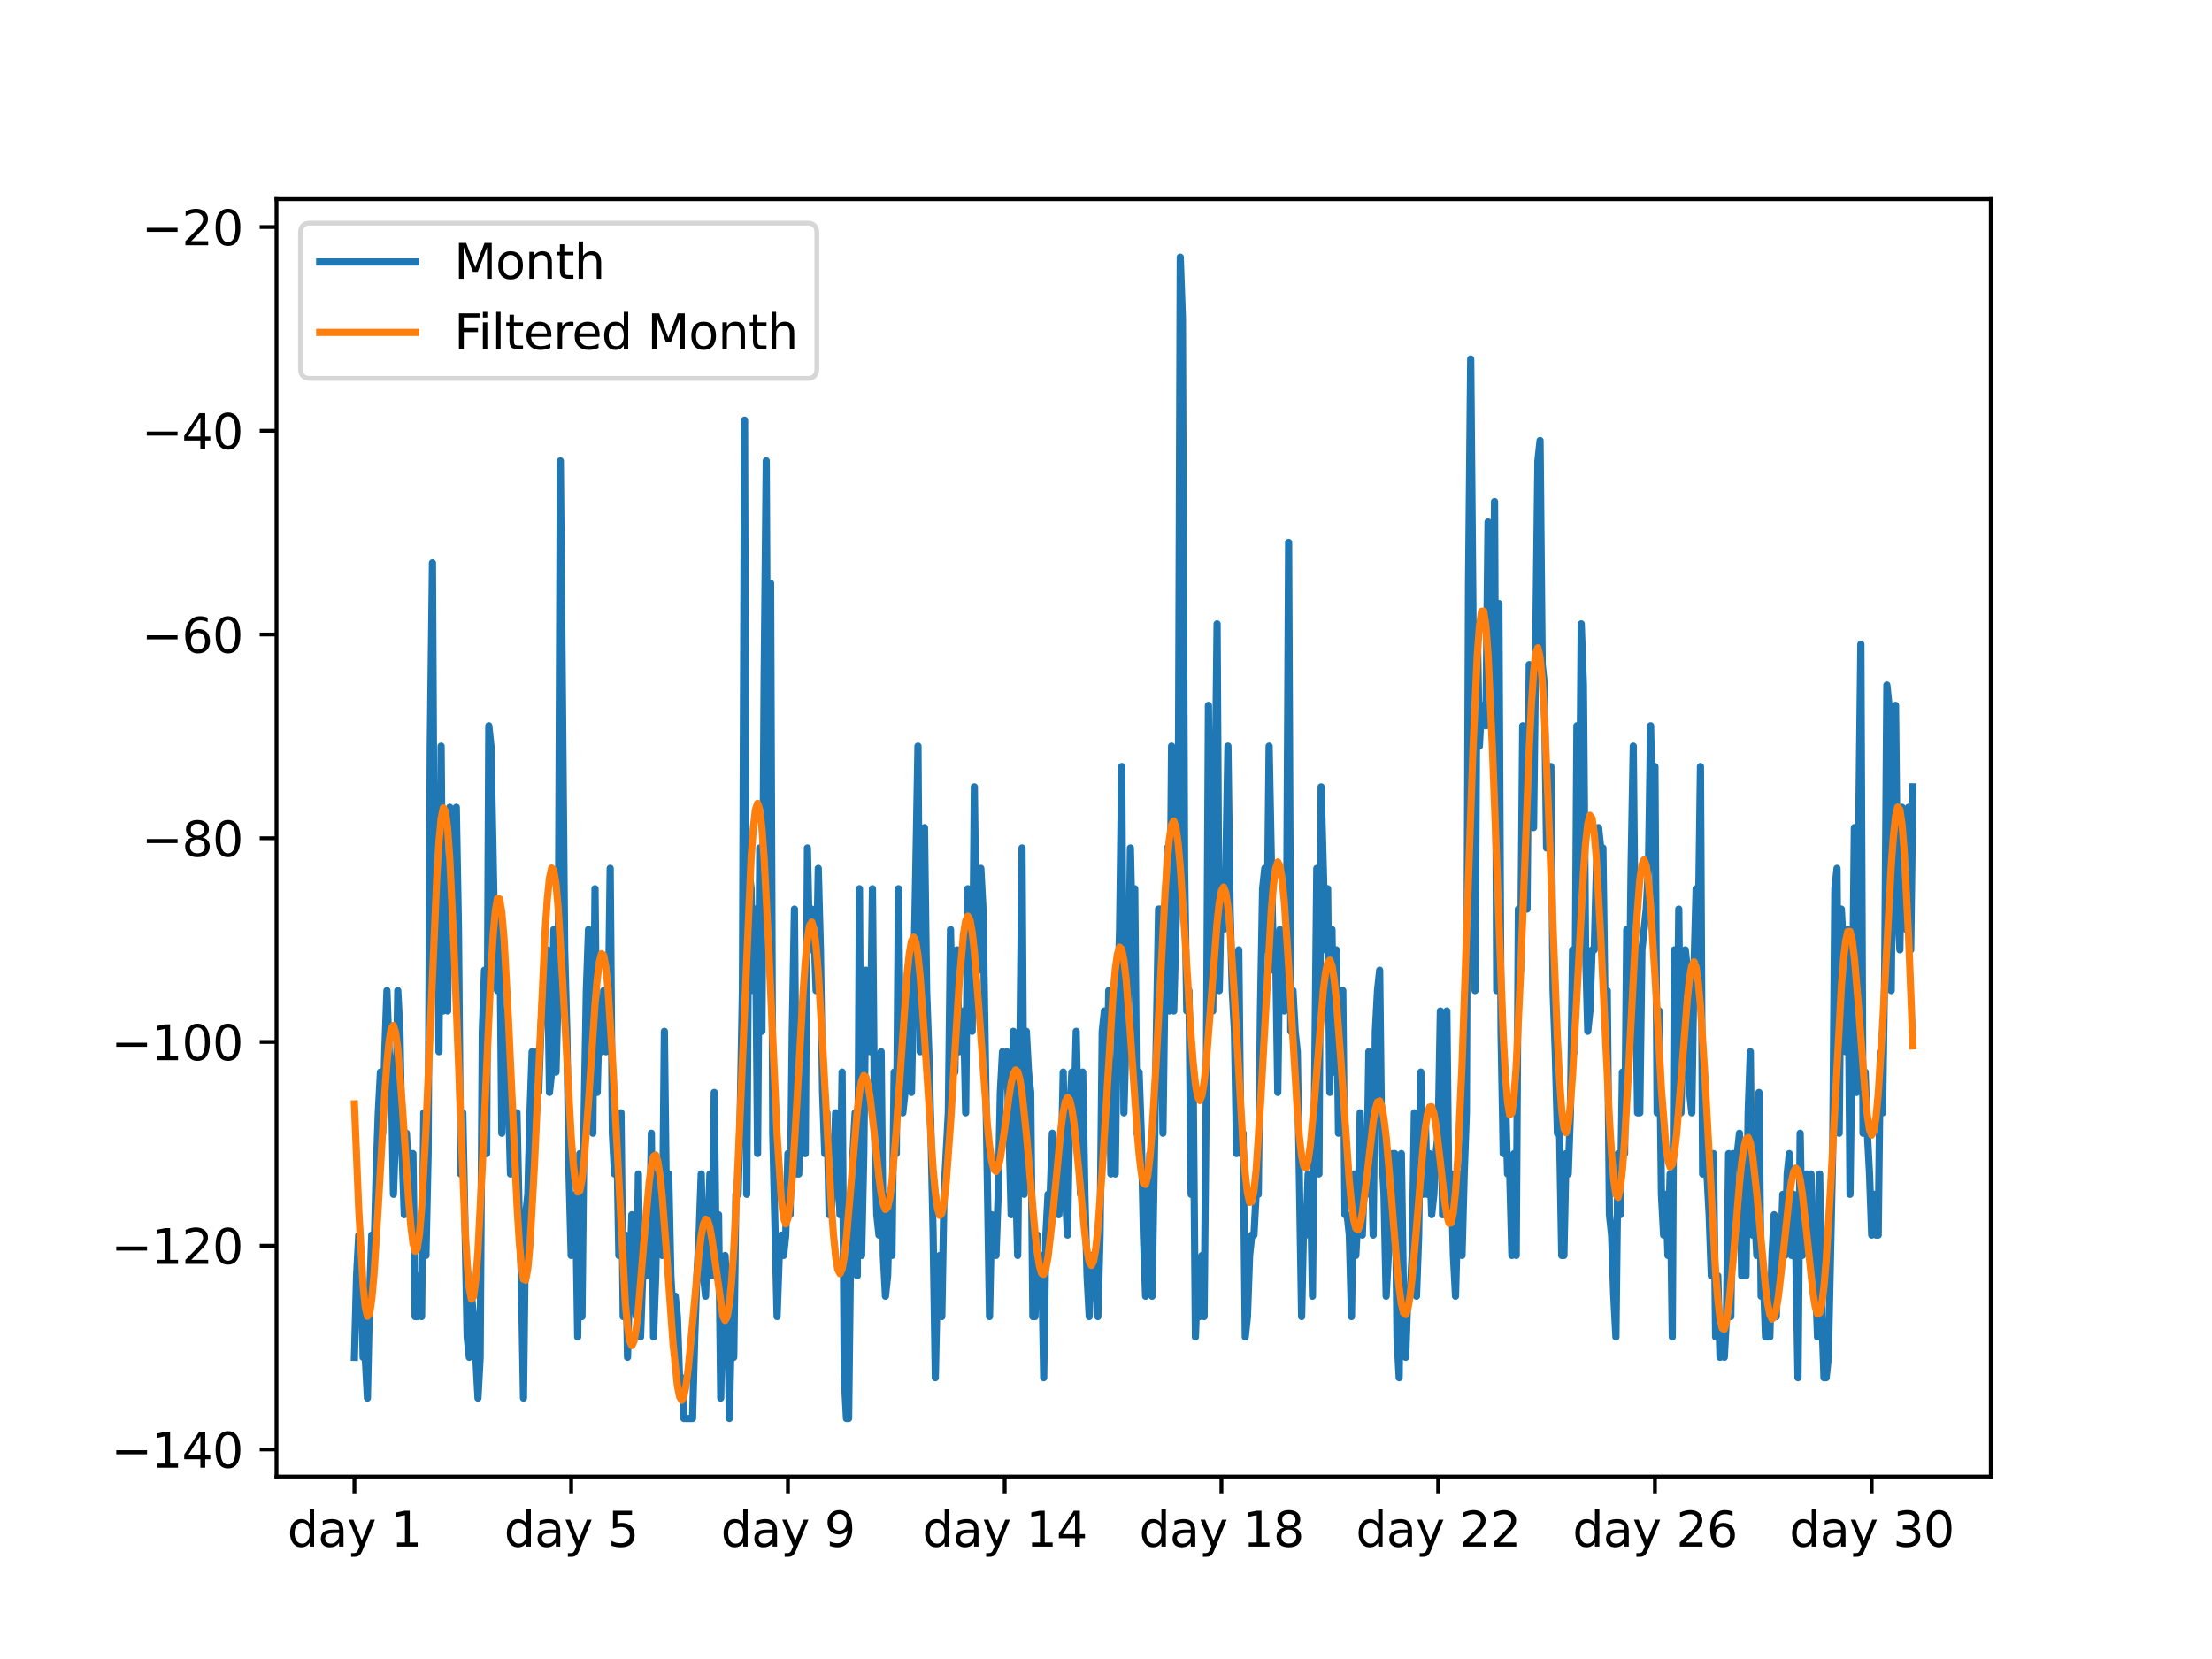 <?xml version="1.0" encoding="utf-8" standalone="no"?>
<!DOCTYPE svg PUBLIC "-//W3C//DTD SVG 1.1//EN"
  "http://www.w3.org/Graphics/SVG/1.1/DTD/svg11.dtd">
<svg xmlns:xlink="http://www.w3.org/1999/xlink" width="460.8pt" height="345.6pt" viewBox="0 0 460.8 345.6" xmlns="http://www.w3.org/2000/svg" version="1.1">
 <defs>
  <style type="text/css">*{stroke-linejoin: round; stroke-linecap: butt}</style>
 </defs>
 <g id="figure_1">
  <g id="patch_1">
   <path d="M 0 345.6 
L 460.8 345.6 
L 460.8 0 
L 0 0 
z
" style="fill: #ffffff"/>
  </g>
  <g id="axes_1">
   <g id="patch_2">
    <path d="M 57.6 307.584 
L 414.72 307.584 
L 414.72 41.472 
L 57.6 41.472 
z
" style="fill: #ffffff"/>
   </g>
   <g id="matplotlib.axis_1">
    <g id="xtick_1">
     <g id="line2d_1">
      <defs>
       <path id="mbcb02aef95" d="M 0 0 
L 0 3.5 
" style="stroke: #000000; stroke-width: 0.8"/>
      </defs>
      <g>
       <use xlink:href="#mbcb02aef95" x="73.833" y="307.584" style="stroke: #000000; stroke-width: 0.8"/>
      </g>
     </g>
     <g id="text_1">
      <!-- day 1 -->
      <g transform="translate(59.865 322.182) scale(0.1 -0.1)">
       <defs>
        <path id="DejaVuSans-64" d="M 2906 2969 
L 2906 4863 
L 3481 4863 
L 3481 0 
L 2906 0 
L 2906 525 
Q 2725 213 2448 61 
Q 2172 -91 1784 -91 
Q 1150 -91 751 415 
Q 353 922 353 1747 
Q 353 2572 751 3078 
Q 1150 3584 1784 3584 
Q 2172 3584 2448 3432 
Q 2725 3281 2906 2969 
z
M 947 1747 
Q 947 1113 1208 752 
Q 1469 391 1925 391 
Q 2381 391 2643 752 
Q 2906 1113 2906 1747 
Q 2906 2381 2643 2742 
Q 2381 3103 1925 3103 
Q 1469 3103 1208 2742 
Q 947 2381 947 1747 
z
" transform="scale(0.016)"/>
        <path id="DejaVuSans-61" d="M 2194 1759 
Q 1497 1759 1228 1600 
Q 959 1441 959 1056 
Q 959 750 1161 570 
Q 1363 391 1709 391 
Q 2188 391 2477 730 
Q 2766 1069 2766 1631 
L 2766 1759 
L 2194 1759 
z
M 3341 1997 
L 3341 0 
L 2766 0 
L 2766 531 
Q 2569 213 2275 61 
Q 1981 -91 1556 -91 
Q 1019 -91 701 211 
Q 384 513 384 1019 
Q 384 1609 779 1909 
Q 1175 2209 1959 2209 
L 2766 2209 
L 2766 2266 
Q 2766 2663 2505 2880 
Q 2244 3097 1772 3097 
Q 1472 3097 1187 3025 
Q 903 2953 641 2809 
L 641 3341 
Q 956 3463 1253 3523 
Q 1550 3584 1831 3584 
Q 2591 3584 2966 3190 
Q 3341 2797 3341 1997 
z
" transform="scale(0.016)"/>
        <path id="DejaVuSans-79" d="M 2059 -325 
Q 1816 -950 1584 -1140 
Q 1353 -1331 966 -1331 
L 506 -1331 
L 506 -850 
L 844 -850 
Q 1081 -850 1212 -737 
Q 1344 -625 1503 -206 
L 1606 56 
L 191 3500 
L 800 3500 
L 1894 763 
L 2988 3500 
L 3597 3500 
L 2059 -325 
z
" transform="scale(0.016)"/>
        <path id="DejaVuSans-20" transform="scale(0.016)"/>
        <path id="DejaVuSans-31" d="M 794 531 
L 1825 531 
L 1825 4091 
L 703 3866 
L 703 4441 
L 1819 4666 
L 2450 4666 
L 2450 531 
L 3481 531 
L 3481 0 
L 794 0 
L 794 531 
z
" transform="scale(0.016)"/>
       </defs>
       <use xlink:href="#DejaVuSans-64"/>
       <use xlink:href="#DejaVuSans-61" x="63.477"/>
       <use xlink:href="#DejaVuSans-79" x="124.756"/>
       <use xlink:href="#DejaVuSans-20" x="183.936"/>
       <use xlink:href="#DejaVuSans-31" x="215.723"/>
      </g>
     </g>
    </g>
    <g id="xtick_2">
     <g id="line2d_2">
      <g>
       <use xlink:href="#mbcb02aef95" x="118.986" y="307.584" style="stroke: #000000; stroke-width: 0.8"/>
      </g>
     </g>
     <g id="text_2">
      <!-- day 5 -->
      <g transform="translate(105.018 322.182) scale(0.1 -0.1)">
       <defs>
        <path id="DejaVuSans-35" d="M 691 4666 
L 3169 4666 
L 3169 4134 
L 1269 4134 
L 1269 2991 
Q 1406 3038 1543 3061 
Q 1681 3084 1819 3084 
Q 2600 3084 3056 2656 
Q 3513 2228 3513 1497 
Q 3513 744 3044 326 
Q 2575 -91 1722 -91 
Q 1428 -91 1123 -41 
Q 819 9 494 109 
L 494 744 
Q 775 591 1075 516 
Q 1375 441 1709 441 
Q 2250 441 2565 725 
Q 2881 1009 2881 1497 
Q 2881 1984 2565 2268 
Q 2250 2553 1709 2553 
Q 1456 2553 1204 2497 
Q 953 2441 691 2322 
L 691 4666 
z
" transform="scale(0.016)"/>
       </defs>
       <use xlink:href="#DejaVuSans-64"/>
       <use xlink:href="#DejaVuSans-61" x="63.477"/>
       <use xlink:href="#DejaVuSans-79" x="124.756"/>
       <use xlink:href="#DejaVuSans-20" x="183.936"/>
       <use xlink:href="#DejaVuSans-35" x="215.723"/>
      </g>
     </g>
    </g>
    <g id="xtick_3">
     <g id="line2d_3">
      <g>
       <use xlink:href="#mbcb02aef95" x="164.14" y="307.584" style="stroke: #000000; stroke-width: 0.8"/>
      </g>
     </g>
     <g id="text_3">
      <!-- day 9 -->
      <g transform="translate(150.172 322.182) scale(0.1 -0.1)">
       <defs>
        <path id="DejaVuSans-39" d="M 703 97 
L 703 672 
Q 941 559 1184 500 
Q 1428 441 1663 441 
Q 2288 441 2617 861 
Q 2947 1281 2994 2138 
Q 2813 1869 2534 1725 
Q 2256 1581 1919 1581 
Q 1219 1581 811 2004 
Q 403 2428 403 3163 
Q 403 3881 828 4315 
Q 1253 4750 1959 4750 
Q 2769 4750 3195 4129 
Q 3622 3509 3622 2328 
Q 3622 1225 3098 567 
Q 2575 -91 1691 -91 
Q 1453 -91 1209 -44 
Q 966 3 703 97 
z
M 1959 2075 
Q 2384 2075 2632 2365 
Q 2881 2656 2881 3163 
Q 2881 3666 2632 3958 
Q 2384 4250 1959 4250 
Q 1534 4250 1286 3958 
Q 1038 3666 1038 3163 
Q 1038 2656 1286 2365 
Q 1534 2075 1959 2075 
z
" transform="scale(0.016)"/>
       </defs>
       <use xlink:href="#DejaVuSans-64"/>
       <use xlink:href="#DejaVuSans-61" x="63.477"/>
       <use xlink:href="#DejaVuSans-79" x="124.756"/>
       <use xlink:href="#DejaVuSans-20" x="183.936"/>
       <use xlink:href="#DejaVuSans-39" x="215.723"/>
      </g>
     </g>
    </g>
    <g id="xtick_4">
     <g id="line2d_4">
      <g>
       <use xlink:href="#mbcb02aef95" x="209.294" y="307.584" style="stroke: #000000; stroke-width: 0.8"/>
      </g>
     </g>
     <g id="text_4">
      <!-- day 14 -->
      <g transform="translate(192.144 322.182) scale(0.1 -0.1)">
       <defs>
        <path id="DejaVuSans-34" d="M 2419 4116 
L 825 1625 
L 2419 1625 
L 2419 4116 
z
M 2253 4666 
L 3047 4666 
L 3047 1625 
L 3713 1625 
L 3713 1100 
L 3047 1100 
L 3047 0 
L 2419 0 
L 2419 1100 
L 313 1100 
L 313 1709 
L 2253 4666 
z
" transform="scale(0.016)"/>
       </defs>
       <use xlink:href="#DejaVuSans-64"/>
       <use xlink:href="#DejaVuSans-61" x="63.477"/>
       <use xlink:href="#DejaVuSans-79" x="124.756"/>
       <use xlink:href="#DejaVuSans-20" x="183.936"/>
       <use xlink:href="#DejaVuSans-31" x="215.723"/>
       <use xlink:href="#DejaVuSans-34" x="279.346"/>
      </g>
     </g>
    </g>
    <g id="xtick_5">
     <g id="line2d_5">
      <g>
       <use xlink:href="#mbcb02aef95" x="254.447" y="307.584" style="stroke: #000000; stroke-width: 0.8"/>
      </g>
     </g>
     <g id="text_5">
      <!-- day 18 -->
      <g transform="translate(237.298 322.182) scale(0.1 -0.1)">
       <defs>
        <path id="DejaVuSans-38" d="M 2034 2216 
Q 1584 2216 1326 1975 
Q 1069 1734 1069 1313 
Q 1069 891 1326 650 
Q 1584 409 2034 409 
Q 2484 409 2743 651 
Q 3003 894 3003 1313 
Q 3003 1734 2745 1975 
Q 2488 2216 2034 2216 
z
M 1403 2484 
Q 997 2584 770 2862 
Q 544 3141 544 3541 
Q 544 4100 942 4425 
Q 1341 4750 2034 4750 
Q 2731 4750 3128 4425 
Q 3525 4100 3525 3541 
Q 3525 3141 3298 2862 
Q 3072 2584 2669 2484 
Q 3125 2378 3379 2068 
Q 3634 1759 3634 1313 
Q 3634 634 3220 271 
Q 2806 -91 2034 -91 
Q 1263 -91 848 271 
Q 434 634 434 1313 
Q 434 1759 690 2068 
Q 947 2378 1403 2484 
z
M 1172 3481 
Q 1172 3119 1398 2916 
Q 1625 2713 2034 2713 
Q 2441 2713 2670 2916 
Q 2900 3119 2900 3481 
Q 2900 3844 2670 4047 
Q 2441 4250 2034 4250 
Q 1625 4250 1398 4047 
Q 1172 3844 1172 3481 
z
" transform="scale(0.016)"/>
       </defs>
       <use xlink:href="#DejaVuSans-64"/>
       <use xlink:href="#DejaVuSans-61" x="63.477"/>
       <use xlink:href="#DejaVuSans-79" x="124.756"/>
       <use xlink:href="#DejaVuSans-20" x="183.936"/>
       <use xlink:href="#DejaVuSans-31" x="215.723"/>
       <use xlink:href="#DejaVuSans-38" x="279.346"/>
      </g>
     </g>
    </g>
    <g id="xtick_6">
     <g id="line2d_6">
      <g>
       <use xlink:href="#mbcb02aef95" x="299.601" y="307.584" style="stroke: #000000; stroke-width: 0.8"/>
      </g>
     </g>
     <g id="text_6">
      <!-- day 22 -->
      <g transform="translate(282.452 322.182) scale(0.1 -0.1)">
       <defs>
        <path id="DejaVuSans-32" d="M 1228 531 
L 3431 531 
L 3431 0 
L 469 0 
L 469 531 
Q 828 903 1448 1529 
Q 2069 2156 2228 2338 
Q 2531 2678 2651 2914 
Q 2772 3150 2772 3378 
Q 2772 3750 2511 3984 
Q 2250 4219 1831 4219 
Q 1534 4219 1204 4116 
Q 875 4013 500 3803 
L 500 4441 
Q 881 4594 1212 4672 
Q 1544 4750 1819 4750 
Q 2544 4750 2975 4387 
Q 3406 4025 3406 3419 
Q 3406 3131 3298 2873 
Q 3191 2616 2906 2266 
Q 2828 2175 2409 1742 
Q 1991 1309 1228 531 
z
" transform="scale(0.016)"/>
       </defs>
       <use xlink:href="#DejaVuSans-64"/>
       <use xlink:href="#DejaVuSans-61" x="63.477"/>
       <use xlink:href="#DejaVuSans-79" x="124.756"/>
       <use xlink:href="#DejaVuSans-20" x="183.936"/>
       <use xlink:href="#DejaVuSans-32" x="215.723"/>
       <use xlink:href="#DejaVuSans-32" x="279.346"/>
      </g>
     </g>
    </g>
    <g id="xtick_7">
     <g id="line2d_7">
      <g>
       <use xlink:href="#mbcb02aef95" x="344.754" y="307.584" style="stroke: #000000; stroke-width: 0.8"/>
      </g>
     </g>
     <g id="text_7">
      <!-- day 26 -->
      <g transform="translate(327.605 322.182) scale(0.1 -0.1)">
       <defs>
        <path id="DejaVuSans-36" d="M 2113 2584 
Q 1688 2584 1439 2293 
Q 1191 2003 1191 1497 
Q 1191 994 1439 701 
Q 1688 409 2113 409 
Q 2538 409 2786 701 
Q 3034 994 3034 1497 
Q 3034 2003 2786 2293 
Q 2538 2584 2113 2584 
z
M 3366 4563 
L 3366 3988 
Q 3128 4100 2886 4159 
Q 2644 4219 2406 4219 
Q 1781 4219 1451 3797 
Q 1122 3375 1075 2522 
Q 1259 2794 1537 2939 
Q 1816 3084 2150 3084 
Q 2853 3084 3261 2657 
Q 3669 2231 3669 1497 
Q 3669 778 3244 343 
Q 2819 -91 2113 -91 
Q 1303 -91 875 529 
Q 447 1150 447 2328 
Q 447 3434 972 4092 
Q 1497 4750 2381 4750 
Q 2619 4750 2861 4703 
Q 3103 4656 3366 4563 
z
" transform="scale(0.016)"/>
       </defs>
       <use xlink:href="#DejaVuSans-64"/>
       <use xlink:href="#DejaVuSans-61" x="63.477"/>
       <use xlink:href="#DejaVuSans-79" x="124.756"/>
       <use xlink:href="#DejaVuSans-20" x="183.936"/>
       <use xlink:href="#DejaVuSans-32" x="215.723"/>
       <use xlink:href="#DejaVuSans-36" x="279.346"/>
      </g>
     </g>
    </g>
    <g id="xtick_8">
     <g id="line2d_8">
      <g>
       <use xlink:href="#mbcb02aef95" x="389.908" y="307.584" style="stroke: #000000; stroke-width: 0.8"/>
      </g>
     </g>
     <g id="text_8">
      <!-- day 30 -->
      <g transform="translate(372.759 322.182) scale(0.1 -0.1)">
       <defs>
        <path id="DejaVuSans-33" d="M 2597 2516 
Q 3050 2419 3304 2112 
Q 3559 1806 3559 1356 
Q 3559 666 3084 287 
Q 2609 -91 1734 -91 
Q 1441 -91 1130 -33 
Q 819 25 488 141 
L 488 750 
Q 750 597 1062 519 
Q 1375 441 1716 441 
Q 2309 441 2620 675 
Q 2931 909 2931 1356 
Q 2931 1769 2642 2001 
Q 2353 2234 1838 2234 
L 1294 2234 
L 1294 2753 
L 1863 2753 
Q 2328 2753 2575 2939 
Q 2822 3125 2822 3475 
Q 2822 3834 2567 4026 
Q 2313 4219 1838 4219 
Q 1578 4219 1281 4162 
Q 984 4106 628 3988 
L 628 4550 
Q 988 4650 1302 4700 
Q 1616 4750 1894 4750 
Q 2613 4750 3031 4423 
Q 3450 4097 3450 3541 
Q 3450 3153 3228 2886 
Q 3006 2619 2597 2516 
z
" transform="scale(0.016)"/>
        <path id="DejaVuSans-30" d="M 2034 4250 
Q 1547 4250 1301 3770 
Q 1056 3291 1056 2328 
Q 1056 1369 1301 889 
Q 1547 409 2034 409 
Q 2525 409 2770 889 
Q 3016 1369 3016 2328 
Q 3016 3291 2770 3770 
Q 2525 4250 2034 4250 
z
M 2034 4750 
Q 2819 4750 3233 4129 
Q 3647 3509 3647 2328 
Q 3647 1150 3233 529 
Q 2819 -91 2034 -91 
Q 1250 -91 836 529 
Q 422 1150 422 2328 
Q 422 3509 836 4129 
Q 1250 4750 2034 4750 
z
" transform="scale(0.016)"/>
       </defs>
       <use xlink:href="#DejaVuSans-64"/>
       <use xlink:href="#DejaVuSans-61" x="63.477"/>
       <use xlink:href="#DejaVuSans-79" x="124.756"/>
       <use xlink:href="#DejaVuSans-20" x="183.936"/>
       <use xlink:href="#DejaVuSans-33" x="215.723"/>
       <use xlink:href="#DejaVuSans-30" x="279.346"/>
      </g>
     </g>
    </g>
   </g>
   <g id="matplotlib.axis_2">
    <g id="ytick_1">
     <g id="line2d_9">
      <defs>
       <path id="me5179b328b" d="M 0 0 
L -3.5 0 
" style="stroke: #000000; stroke-width: 0.8"/>
      </defs>
      <g>
       <use xlink:href="#me5179b328b" x="57.6" y="301.943" style="stroke: #000000; stroke-width: 0.8"/>
      </g>
     </g>
     <g id="text_9">
      <!-- −140 -->
      <g transform="translate(23.133 305.742) scale(0.1 -0.1)">
       <defs>
        <path id="DejaVuSans-2212" d="M 678 2272 
L 4684 2272 
L 4684 1741 
L 678 1741 
L 678 2272 
z
" transform="scale(0.016)"/>
       </defs>
       <use xlink:href="#DejaVuSans-2212"/>
       <use xlink:href="#DejaVuSans-31" x="83.789"/>
       <use xlink:href="#DejaVuSans-34" x="147.412"/>
       <use xlink:href="#DejaVuSans-30" x="211.035"/>
      </g>
     </g>
    </g>
    <g id="ytick_2">
     <g id="line2d_10">
      <g>
       <use xlink:href="#me5179b328b" x="57.6" y="259.501" style="stroke: #000000; stroke-width: 0.8"/>
      </g>
     </g>
     <g id="text_10">
      <!-- −120 -->
      <g transform="translate(23.133 263.3) scale(0.1 -0.1)">
       <use xlink:href="#DejaVuSans-2212"/>
       <use xlink:href="#DejaVuSans-31" x="83.789"/>
       <use xlink:href="#DejaVuSans-32" x="147.412"/>
       <use xlink:href="#DejaVuSans-30" x="211.035"/>
      </g>
     </g>
    </g>
    <g id="ytick_3">
     <g id="line2d_11">
      <g>
       <use xlink:href="#me5179b328b" x="57.6" y="217.059" style="stroke: #000000; stroke-width: 0.8"/>
      </g>
     </g>
     <g id="text_11">
      <!-- −100 -->
      <g transform="translate(23.133 220.858) scale(0.1 -0.1)">
       <use xlink:href="#DejaVuSans-2212"/>
       <use xlink:href="#DejaVuSans-31" x="83.789"/>
       <use xlink:href="#DejaVuSans-30" x="147.412"/>
       <use xlink:href="#DejaVuSans-30" x="211.035"/>
      </g>
     </g>
    </g>
    <g id="ytick_4">
     <g id="line2d_12">
      <g>
       <use xlink:href="#me5179b328b" x="57.6" y="174.617" style="stroke: #000000; stroke-width: 0.8"/>
      </g>
     </g>
     <g id="text_12">
      <!-- −80 -->
      <g transform="translate(29.495 178.416) scale(0.1 -0.1)">
       <use xlink:href="#DejaVuSans-2212"/>
       <use xlink:href="#DejaVuSans-38" x="83.789"/>
       <use xlink:href="#DejaVuSans-30" x="147.412"/>
      </g>
     </g>
    </g>
    <g id="ytick_5">
     <g id="line2d_13">
      <g>
       <use xlink:href="#me5179b328b" x="57.6" y="132.175" style="stroke: #000000; stroke-width: 0.8"/>
      </g>
     </g>
     <g id="text_13">
      <!-- −60 -->
      <g transform="translate(29.495 135.974) scale(0.1 -0.1)">
       <use xlink:href="#DejaVuSans-2212"/>
       <use xlink:href="#DejaVuSans-36" x="83.789"/>
       <use xlink:href="#DejaVuSans-30" x="147.412"/>
      </g>
     </g>
    </g>
    <g id="ytick_6">
     <g id="line2d_14">
      <g>
       <use xlink:href="#me5179b328b" x="57.6" y="89.733" style="stroke: #000000; stroke-width: 0.8"/>
      </g>
     </g>
     <g id="text_14">
      <!-- −40 -->
      <g transform="translate(29.495 93.532) scale(0.1 -0.1)">
       <use xlink:href="#DejaVuSans-2212"/>
       <use xlink:href="#DejaVuSans-34" x="83.789"/>
       <use xlink:href="#DejaVuSans-30" x="147.412"/>
      </g>
     </g>
    </g>
    <g id="ytick_7">
     <g id="line2d_15">
      <g>
       <use xlink:href="#me5179b328b" x="57.6" y="47.291" style="stroke: #000000; stroke-width: 0.8"/>
      </g>
     </g>
     <g id="text_15">
      <!-- −20 -->
      <g transform="translate(29.495 51.09) scale(0.1 -0.1)">
       <use xlink:href="#DejaVuSans-2212"/>
       <use xlink:href="#DejaVuSans-32" x="83.789"/>
       <use xlink:href="#DejaVuSans-30" x="147.412"/>
      </g>
     </g>
    </g>
   </g>
   <g id="line2d_16">
    <path d="M 73.833 282.755 
L 74.284 265.779 
L 74.736 257.29 
L 75.187 261.534 
L 75.639 282.755 
L 76.09 282.755 
L 76.542 291.244 
L 76.993 270.023 
L 77.445 257.29 
L 77.897 261.534 
L 78.348 244.557 
L 78.8 231.825 
L 79.251 223.336 
L 79.703 236.069 
L 80.154 219.092 
L 80.606 206.36 
L 81.057 219.092 
L 81.509 223.336 
L 81.96 248.802 
L 82.412 236.069 
L 82.863 206.36 
L 83.315 214.848 
L 83.767 240.313 
L 84.218 253.046 
L 84.67 236.069 
L 85.121 244.557 
L 85.573 240.313 
L 86.024 240.313 
L 86.476 274.267 
L 86.927 274.267 
L 87.379 265.779 
L 87.83 274.267 
L 88.282 231.825 
L 88.733 261.534 
L 89.185 240.313 
L 89.636 155.429 
L 90.088 117.231 
L 90.54 202.115 
L 90.991 163.917 
L 91.443 219.092 
L 91.894 155.429 
L 92.346 210.604 
L 92.797 202.115 
L 93.249 210.604 
L 93.7 168.162 
L 94.152 197.871 
L 94.603 185.139 
L 95.055 168.162 
L 95.506 193.627 
L 95.958 244.557 
L 96.41 231.825 
L 97.313 278.511 
L 97.764 282.755 
L 98.216 270.023 
L 98.667 274.267 
L 99.57 291.244 
L 100.022 282.755 
L 100.473 214.848 
L 100.925 202.115 
L 101.376 240.313 
L 101.828 151.185 
L 102.28 155.429 
L 103.183 202.115 
L 103.634 206.36 
L 104.086 189.383 
L 104.537 236.069 
L 104.989 210.604 
L 105.44 210.604 
L 106.343 244.557 
L 106.795 231.825 
L 107.698 231.825 
L 108.149 253.046 
L 108.601 265.779 
L 109.053 291.244 
L 109.504 253.046 
L 109.956 248.802 
L 110.407 231.825 
L 110.859 219.092 
L 111.31 236.069 
L 111.762 219.092 
L 112.213 227.581 
L 112.665 214.848 
L 113.116 206.36 
L 113.568 206.36 
L 114.019 197.871 
L 114.471 227.581 
L 114.923 223.336 
L 115.374 193.627 
L 115.826 223.336 
L 116.277 206.36 
L 116.729 96.01 
L 117.632 197.871 
L 118.083 214.848 
L 118.535 244.557 
L 118.986 261.534 
L 119.438 253.046 
L 119.889 248.802 
L 120.341 278.511 
L 120.792 240.313 
L 121.244 274.267 
L 121.696 231.825 
L 122.147 206.36 
L 122.599 193.627 
L 123.05 197.871 
L 123.502 236.069 
L 123.953 185.139 
L 124.405 227.581 
L 124.856 210.604 
L 125.308 219.092 
L 125.759 206.36 
L 126.211 219.092 
L 126.662 214.848 
L 127.114 180.894 
L 127.566 236.069 
L 128.017 244.557 
L 128.469 236.069 
L 128.92 261.534 
L 129.372 231.825 
L 129.823 274.267 
L 130.275 257.29 
L 130.726 282.755 
L 131.178 265.779 
L 131.629 253.046 
L 132.081 270.023 
L 132.532 274.267 
L 132.984 244.557 
L 133.436 278.511 
L 133.887 265.779 
L 134.339 265.779 
L 134.79 261.534 
L 135.242 265.779 
L 135.693 236.069 
L 136.145 278.511 
L 136.596 265.779 
L 137.048 244.557 
L 137.499 257.29 
L 137.951 261.534 
L 138.402 214.848 
L 138.854 253.046 
L 139.305 244.557 
L 139.757 265.779 
L 140.209 274.267 
L 140.66 270.023 
L 141.112 274.267 
L 141.563 287 
L 142.015 287 
L 142.466 295.488 
L 144.272 295.488 
L 144.724 278.511 
L 145.175 265.779 
L 145.627 257.29 
L 146.079 244.557 
L 146.53 265.779 
L 146.982 270.023 
L 147.885 244.557 
L 148.336 265.779 
L 148.788 227.581 
L 149.239 265.779 
L 149.691 253.046 
L 150.142 291.244 
L 150.594 265.779 
L 151.045 261.534 
L 151.497 270.023 
L 151.948 295.488 
L 152.4 274.267 
L 152.852 282.755 
L 153.303 248.802 
L 153.755 248.802 
L 154.206 231.825 
L 154.658 206.36 
L 155.109 87.522 
L 155.561 248.802 
L 156.012 180.894 
L 156.464 185.139 
L 156.915 206.36 
L 157.367 189.383 
L 157.818 240.313 
L 158.27 176.65 
L 158.722 214.848 
L 159.173 142.696 
L 159.625 96.01 
L 160.076 189.383 
L 160.528 121.475 
L 160.979 236.069 
L 161.882 274.267 
L 162.334 261.534 
L 162.785 257.29 
L 163.237 261.534 
L 163.688 257.29 
L 164.14 240.313 
L 164.592 253.046 
L 165.043 214.848 
L 165.495 189.383 
L 165.946 244.557 
L 166.398 244.557 
L 166.849 223.336 
L 167.301 219.092 
L 167.752 240.313 
L 168.204 176.65 
L 168.655 197.871 
L 169.107 189.383 
L 169.558 193.627 
L 170.01 206.36 
L 170.461 180.894 
L 170.913 197.871 
L 171.365 227.581 
L 171.816 240.313 
L 172.268 231.825 
L 172.719 253.046 
L 173.171 253.046 
L 173.622 244.557 
L 174.074 231.825 
L 174.525 240.313 
L 174.977 253.046 
L 175.428 223.336 
L 175.88 287 
L 176.331 295.488 
L 176.783 295.488 
L 177.235 257.29 
L 177.686 240.313 
L 178.138 231.825 
L 178.589 265.779 
L 179.041 185.139 
L 179.492 261.534 
L 179.944 240.313 
L 180.395 202.115 
L 181.298 219.092 
L 181.75 185.139 
L 182.201 236.069 
L 182.653 253.046 
L 183.104 257.29 
L 183.556 219.092 
L 184.008 261.534 
L 184.459 270.023 
L 184.911 265.779 
L 185.362 248.802 
L 185.814 261.534 
L 186.265 223.336 
L 186.717 240.313 
L 187.168 185.139 
L 187.62 223.336 
L 188.071 231.825 
L 188.974 223.336 
L 189.426 202.115 
L 189.878 227.581 
L 190.781 180.894 
L 191.232 155.429 
L 191.684 219.092 
L 192.135 202.115 
L 192.587 172.406 
L 193.038 206.36 
L 193.49 219.092 
L 193.941 236.069 
L 194.393 257.29 
L 194.844 287 
L 195.296 265.779 
L 195.748 261.534 
L 196.199 274.267 
L 196.651 248.802 
L 197.554 231.825 
L 198.005 193.627 
L 198.457 214.848 
L 198.908 223.336 
L 199.36 197.871 
L 199.811 219.092 
L 200.714 210.604 
L 201.166 231.825 
L 201.617 185.139 
L 202.069 189.383 
L 202.521 214.848 
L 202.972 163.917 
L 203.424 197.871 
L 203.875 202.115 
L 204.327 180.894 
L 204.778 189.383 
L 206.133 274.267 
L 206.584 253.046 
L 207.487 261.534 
L 207.939 248.802 
L 208.391 227.581 
L 208.842 219.092 
L 209.294 223.336 
L 209.745 219.092 
L 210.648 253.046 
L 211.1 214.848 
L 211.551 244.557 
L 212.003 261.534 
L 212.906 176.65 
L 213.357 248.802 
L 213.809 214.848 
L 214.26 223.336 
L 214.712 227.581 
L 215.164 274.267 
L 215.615 274.267 
L 216.067 257.29 
L 216.518 270.023 
L 216.97 261.534 
L 217.421 287 
L 217.873 257.29 
L 218.324 248.802 
L 218.776 248.802 
L 219.227 236.069 
L 219.679 253.046 
L 220.13 248.802 
L 220.582 253.046 
L 221.034 244.557 
L 221.485 223.336 
L 221.937 248.802 
L 222.388 257.29 
L 222.84 231.825 
L 223.291 223.336 
L 223.743 231.825 
L 224.194 214.848 
L 224.646 236.069 
L 225.097 248.802 
L 225.549 223.336 
L 226 248.802 
L 226.452 265.779 
L 226.904 274.267 
L 227.355 261.534 
L 227.807 265.779 
L 228.258 265.779 
L 228.71 274.267 
L 229.161 257.29 
L 229.613 214.848 
L 230.064 210.604 
L 230.516 231.825 
L 230.967 206.36 
L 231.419 244.557 
L 231.87 227.581 
L 232.322 244.557 
L 232.773 210.604 
L 233.225 193.627 
L 233.677 159.673 
L 234.128 231.825 
L 234.58 214.848 
L 235.031 210.604 
L 235.483 176.65 
L 235.934 197.871 
L 236.386 185.139 
L 236.837 236.069 
L 237.289 223.336 
L 237.74 236.069 
L 238.192 257.29 
L 238.643 270.023 
L 239.095 257.29 
L 239.547 240.313 
L 239.998 270.023 
L 240.901 214.848 
L 241.353 189.383 
L 241.804 189.383 
L 242.256 236.069 
L 242.707 202.115 
L 243.159 176.65 
L 243.61 210.604 
L 244.062 155.429 
L 244.513 210.604 
L 244.965 193.627 
L 245.416 180.894 
L 245.868 53.568 
L 246.32 66.301 
L 246.771 180.894 
L 247.223 210.604 
L 247.674 206.36 
L 248.126 248.802 
L 248.577 227.581 
L 249.029 278.511 
L 249.48 265.779 
L 249.932 274.267 
L 250.383 261.534 
L 250.835 274.267 
L 251.286 227.581 
L 251.738 146.941 
L 252.19 193.627 
L 252.641 210.604 
L 253.544 129.964 
L 253.996 206.36 
L 254.447 185.139 
L 254.899 193.627 
L 255.35 180.894 
L 255.802 155.429 
L 256.253 189.383 
L 256.705 206.36 
L 257.156 214.848 
L 257.608 240.313 
L 258.06 197.871 
L 258.511 240.313 
L 258.963 236.069 
L 259.414 278.511 
L 259.866 274.267 
L 260.317 261.534 
L 260.769 257.29 
L 261.22 257.29 
L 261.672 248.802 
L 262.123 248.802 
L 262.575 210.604 
L 263.026 185.139 
L 263.478 180.894 
L 263.929 197.871 
L 264.381 155.429 
L 265.284 202.115 
L 265.736 197.871 
L 266.187 227.581 
L 266.639 193.627 
L 267.542 210.604 
L 267.993 197.871 
L 268.445 112.987 
L 268.896 214.848 
L 269.348 206.36 
L 269.799 214.848 
L 270.251 219.092 
L 271.154 274.267 
L 271.606 253.046 
L 272.057 257.29 
L 272.509 244.557 
L 272.96 244.557 
L 273.412 270.023 
L 274.315 180.894 
L 274.766 244.557 
L 275.218 163.917 
L 276.121 197.871 
L 276.572 185.139 
L 277.024 227.581 
L 277.476 193.627 
L 277.927 223.336 
L 278.379 197.871 
L 278.83 236.069 
L 279.282 206.36 
L 279.733 206.36 
L 280.185 253.046 
L 280.636 253.046 
L 281.088 257.29 
L 281.539 274.267 
L 281.991 244.557 
L 282.442 261.534 
L 282.894 253.046 
L 283.346 231.825 
L 283.797 257.29 
L 284.249 244.557 
L 284.7 248.802 
L 285.152 219.092 
L 286.055 257.29 
L 286.506 214.848 
L 286.958 206.36 
L 287.409 202.115 
L 287.861 240.313 
L 288.312 248.802 
L 288.764 270.023 
L 289.667 253.046 
L 290.119 240.313 
L 290.57 240.313 
L 291.022 278.511 
L 291.473 287 
L 291.925 240.313 
L 292.376 270.023 
L 292.828 282.755 
L 293.279 270.023 
L 293.731 270.023 
L 294.182 261.534 
L 294.634 231.825 
L 295.085 270.023 
L 295.537 257.29 
L 295.989 223.336 
L 296.44 248.802 
L 296.892 231.825 
L 297.343 248.802 
L 297.795 240.313 
L 298.246 253.046 
L 298.698 248.802 
L 299.149 240.313 
L 299.601 236.069 
L 300.052 210.604 
L 300.504 253.046 
L 300.955 223.336 
L 301.407 210.604 
L 301.859 253.046 
L 302.31 244.557 
L 302.762 261.534 
L 303.213 270.023 
L 303.665 253.046 
L 304.116 244.557 
L 304.568 261.534 
L 305.019 244.557 
L 305.471 231.825 
L 305.922 121.475 
L 306.374 74.789 
L 306.825 125.72 
L 307.277 206.36 
L 307.728 129.964 
L 308.18 155.429 
L 308.632 146.941 
L 309.083 146.941 
L 309.535 151.185 
L 309.986 108.743 
L 310.438 146.941 
L 310.889 151.185 
L 311.341 104.499 
L 311.792 206.36 
L 312.244 125.72 
L 312.695 214.848 
L 313.147 240.313 
L 313.598 227.581 
L 314.05 244.557 
L 314.502 244.557 
L 314.953 261.534 
L 315.405 240.313 
L 315.856 261.534 
L 316.308 189.383 
L 316.759 202.115 
L 317.211 151.185 
L 317.662 159.673 
L 318.114 189.383 
L 318.565 138.452 
L 319.017 168.162 
L 319.468 172.406 
L 320.372 96.01 
L 320.823 91.766 
L 321.275 138.452 
L 321.726 142.696 
L 322.178 176.65 
L 322.629 172.406 
L 323.081 159.673 
L 323.532 206.36 
L 323.984 219.092 
L 324.435 236.069 
L 324.887 236.069 
L 325.338 261.534 
L 325.79 261.534 
L 326.241 240.313 
L 326.693 244.557 
L 327.145 231.825 
L 327.596 197.871 
L 328.048 219.092 
L 328.499 151.185 
L 328.951 185.139 
L 329.402 129.964 
L 329.854 142.696 
L 330.305 197.871 
L 330.757 214.848 
L 331.208 210.604 
L 331.66 197.871 
L 332.111 197.871 
L 332.563 180.894 
L 333.015 172.406 
L 333.466 176.65 
L 333.918 176.65 
L 334.369 210.604 
L 334.821 206.36 
L 335.272 253.046 
L 335.724 257.29 
L 336.175 270.023 
L 336.627 278.511 
L 337.078 240.313 
L 337.53 253.046 
L 337.981 223.336 
L 338.433 240.313 
L 338.884 193.627 
L 339.336 219.092 
L 339.788 180.894 
L 340.239 155.429 
L 340.691 202.115 
L 341.142 231.825 
L 341.594 231.825 
L 342.045 197.871 
L 342.948 189.383 
L 343.4 180.894 
L 343.851 151.185 
L 344.303 172.406 
L 344.754 159.673 
L 345.206 231.825 
L 345.658 210.604 
L 346.109 248.802 
L 346.561 257.29 
L 347.012 248.802 
L 347.464 261.534 
L 347.915 244.557 
L 348.367 278.511 
L 348.818 197.871 
L 349.27 231.825 
L 349.721 189.383 
L 350.173 231.825 
L 351.076 197.871 
L 351.528 202.115 
L 351.979 227.581 
L 352.431 231.825 
L 352.882 202.115 
L 353.334 185.139 
L 353.785 193.627 
L 354.237 159.673 
L 354.688 244.557 
L 355.14 240.313 
L 355.591 244.557 
L 356.043 253.046 
L 356.494 265.779 
L 356.946 240.313 
L 357.397 278.511 
L 357.849 265.779 
L 358.301 282.755 
L 358.752 278.511 
L 359.204 282.755 
L 359.655 274.267 
L 360.107 240.313 
L 360.558 274.267 
L 361.01 240.313 
L 361.913 240.313 
L 362.364 236.069 
L 362.816 265.779 
L 363.267 253.046 
L 363.719 265.779 
L 364.171 231.825 
L 364.622 219.092 
L 365.074 257.29 
L 365.525 253.046 
L 365.977 261.534 
L 366.428 227.581 
L 366.88 270.023 
L 367.331 265.779 
L 367.783 278.511 
L 368.686 278.511 
L 369.137 261.534 
L 369.589 253.046 
L 370.04 274.267 
L 370.492 257.29 
L 370.944 261.534 
L 371.395 248.802 
L 371.847 261.534 
L 372.298 244.557 
L 372.75 240.313 
L 373.201 261.534 
L 373.653 248.802 
L 374.104 261.534 
L 374.556 287 
L 375.007 236.069 
L 375.459 261.534 
L 375.91 248.802 
L 376.362 244.557 
L 376.814 257.29 
L 377.265 244.557 
L 377.717 257.29 
L 378.168 265.779 
L 378.62 278.511 
L 379.071 244.557 
L 379.523 274.267 
L 379.974 287 
L 380.426 287 
L 380.877 282.755 
L 381.78 240.313 
L 382.232 185.139 
L 382.684 180.894 
L 383.135 236.069 
L 383.587 189.383 
L 384.038 197.871 
L 384.49 219.092 
L 384.941 193.627 
L 385.393 248.802 
L 385.844 214.848 
L 386.296 172.406 
L 386.747 227.581 
L 387.199 172.406 
L 387.65 134.208 
L 388.102 236.069 
L 388.553 223.336 
L 389.005 236.069 
L 389.457 244.557 
L 389.908 257.29 
L 390.36 248.802 
L 390.811 257.29 
L 391.263 257.29 
L 391.714 219.092 
L 392.166 231.825 
L 392.617 202.115 
L 393.069 142.696 
L 393.52 146.941 
L 393.972 206.36 
L 394.423 163.917 
L 394.875 146.941 
L 395.327 189.383 
L 395.778 197.871 
L 396.23 168.162 
L 396.681 176.65 
L 397.133 193.627 
L 397.584 168.162 
L 398.036 197.871 
L 398.487 163.917 
L 398.487 163.917 
" clip-path="url(#p0f834e2270)" style="fill: none; stroke: #1f77b4; stroke-width: 1.5; stroke-linecap: square"/>
   </g>
   <g id="line2d_17">
    <path d="M 73.833 229.956 
L 74.736 252.076 
L 75.639 267.806 
L 76.09 272.271 
L 76.542 274.211 
L 76.993 273.629 
L 77.445 270.687 
L 77.897 265.692 
L 78.8 251.373 
L 80.154 227.636 
L 80.606 221.423 
L 81.057 216.841 
L 81.509 214.188 
L 81.96 213.616 
L 82.412 215.118 
L 82.863 218.534 
L 83.767 229.758 
L 85.121 249.946 
L 85.573 255.255 
L 86.024 258.963 
L 86.476 260.668 
L 86.927 260.099 
L 87.379 257.139 
L 87.83 251.836 
L 88.733 235.201 
L 90.991 182.717 
L 91.443 175.424 
L 91.894 170.508 
L 92.346 168.308 
L 92.797 169.002 
L 93.249 172.588 
L 93.7 178.888 
L 94.603 198.093 
L 96.861 255.542 
L 97.313 263.208 
L 97.764 268.333 
L 98.216 270.645 
L 98.667 270.051 
L 99.119 266.64 
L 99.57 260.68 
L 100.473 242.939 
L 102.28 202.185 
L 102.731 194.833 
L 103.183 189.712 
L 103.634 187.143 
L 104.086 187.277 
L 104.537 190.087 
L 104.989 195.369 
L 105.892 211.757 
L 107.698 251.042 
L 108.149 258.403 
L 108.601 263.671 
L 109.053 266.496 
L 109.504 266.691 
L 109.956 264.234 
L 110.407 259.28 
L 111.31 243.26 
L 113.568 193.869 
L 114.019 187.255 
L 114.471 182.834 
L 114.923 180.828 
L 115.374 181.3 
L 115.826 184.151 
L 116.277 189.132 
L 117.18 203.837 
L 118.986 236.796 
L 119.438 242.545 
L 119.889 246.453 
L 120.341 248.309 
L 120.792 248.047 
L 121.244 245.753 
L 121.696 241.653 
L 122.599 229.55 
L 123.953 209.248 
L 124.405 204.055 
L 124.856 200.42 
L 125.308 198.668 
L 125.759 198.994 
L 126.211 201.454 
L 126.662 205.965 
L 127.566 220.138 
L 130.275 271.508 
L 130.726 276.384 
L 131.178 279.349 
L 131.629 280.334 
L 132.081 279.407 
L 132.532 276.759 
L 132.984 272.693 
L 134.339 256.168 
L 135.242 246.214 
L 135.693 242.827 
L 136.145 240.899 
L 136.596 240.596 
L 137.048 241.963 
L 137.499 244.922 
L 137.951 249.285 
L 138.854 260.981 
L 140.209 279.881 
L 141.112 288.644 
L 141.563 290.962 
L 142.015 291.715 
L 142.466 290.902 
L 142.918 288.631 
L 143.369 285.116 
L 144.272 275.61 
L 145.627 260.935 
L 146.079 257.421 
L 146.53 255.061 
L 146.982 253.996 
L 147.433 254.257 
L 147.885 255.76 
L 148.336 258.306 
L 150.594 274.21 
L 151.045 275.072 
L 151.497 274.285 
L 151.948 271.63 
L 152.4 267.004 
L 152.852 260.436 
L 153.755 242.25 
L 156.464 178.871 
L 156.915 172.58 
L 157.367 168.67 
L 157.818 167.341 
L 158.27 168.645 
L 158.722 172.483 
L 159.173 178.611 
L 160.076 196.116 
L 161.882 236.443 
L 162.785 250.039 
L 163.237 253.679 
L 163.688 254.959 
L 164.14 253.874 
L 164.592 250.57 
L 165.043 245.329 
L 165.946 230.747 
L 167.301 206.726 
L 167.752 200.367 
L 168.204 195.614 
L 168.655 192.788 
L 169.107 192.084 
L 169.558 193.556 
L 170.01 197.117 
L 170.461 202.548 
L 171.365 217.588 
L 173.171 250.919 
L 173.622 257.101 
L 174.074 261.675 
L 174.525 264.443 
L 174.977 265.333 
L 175.428 264.399 
L 175.88 261.814 
L 176.331 257.855 
L 177.235 247.314 
L 178.589 231.386 
L 179.041 227.636 
L 179.492 225.144 
L 179.944 224.052 
L 180.395 224.386 
L 180.847 226.061 
L 181.298 228.887 
L 182.201 236.792 
L 183.104 245.174 
L 183.556 248.548 
L 184.008 250.902 
L 184.459 251.963 
L 184.911 251.553 
L 185.362 249.597 
L 185.814 246.135 
L 186.717 235.403 
L 188.974 202.82 
L 189.426 198.635 
L 189.878 196.038 
L 190.329 195.211 
L 190.781 196.223 
L 191.232 199.023 
L 191.684 203.443 
L 192.587 215.944 
L 194.393 243.636 
L 194.844 248.476 
L 195.296 251.738 
L 195.748 253.206 
L 196.199 252.775 
L 196.651 250.464 
L 197.102 246.412 
L 198.005 234.18 
L 199.811 204.722 
L 200.714 194.557 
L 201.166 191.813 
L 201.617 190.844 
L 202.069 191.668 
L 202.521 194.192 
L 202.972 198.215 
L 203.875 209.526 
L 205.681 234.236 
L 206.133 238.647 
L 206.584 241.812 
L 207.036 243.615 
L 207.487 244.046 
L 207.939 243.195 
L 208.391 241.245 
L 209.294 235.156 
L 210.197 228.414 
L 210.648 225.674 
L 211.1 223.761 
L 211.551 222.902 
L 212.003 223.241 
L 212.454 224.828 
L 212.906 227.614 
L 213.809 236.139 
L 215.615 256.85 
L 216.067 260.806 
L 216.518 263.675 
L 216.97 265.269 
L 217.421 265.484 
L 217.873 264.32 
L 218.324 261.868 
L 219.227 253.932 
L 221.034 234.962 
L 221.485 231.638 
L 221.937 229.465 
L 222.388 228.608 
L 222.84 229.134 
L 223.291 231.006 
L 223.743 234.085 
L 224.646 242.85 
L 226 257.118 
L 226.452 260.593 
L 226.904 262.841 
L 227.355 263.61 
L 227.807 262.745 
L 228.258 260.198 
L 228.71 256.038 
L 229.613 243.695 
L 231.87 206.924 
L 232.322 202.011 
L 232.773 198.742 
L 233.225 197.298 
L 233.677 197.744 
L 234.128 200.016 
L 234.58 203.931 
L 235.483 215.415 
L 236.837 235.111 
L 237.289 240.383 
L 237.74 244.275 
L 238.192 246.458 
L 238.643 246.714 
L 239.095 244.951 
L 239.547 241.205 
L 239.998 235.646 
L 240.901 220.341 
L 242.707 185.924 
L 243.159 179.441 
L 243.61 174.646 
L 244.062 171.796 
L 244.513 171.025 
L 244.965 172.332 
L 245.416 175.585 
L 245.868 180.529 
L 246.771 193.962 
L 248.126 215.759 
L 248.577 221.511 
L 249.029 225.835 
L 249.48 228.468 
L 249.932 229.268 
L 250.383 228.226 
L 250.835 225.463 
L 251.286 221.22 
L 252.19 209.769 
L 253.544 192.176 
L 253.996 188.095 
L 254.447 185.552 
L 254.899 184.794 
L 255.35 185.944 
L 255.802 188.994 
L 256.253 193.804 
L 257.156 207.534 
L 258.963 238.808 
L 259.414 244.499 
L 259.866 248.48 
L 260.317 250.48 
L 260.769 250.351 
L 261.22 248.083 
L 261.672 243.801 
L 262.575 230.331 
L 264.833 189.666 
L 265.284 184.367 
L 265.736 180.941 
L 266.187 179.576 
L 266.639 180.331 
L 267.09 183.129 
L 267.542 187.764 
L 268.445 201.17 
L 270.251 231.415 
L 270.703 236.907 
L 271.154 240.825 
L 271.606 242.971 
L 272.057 243.269 
L 272.509 241.773 
L 272.96 238.656 
L 273.863 228.778 
L 275.669 206.328 
L 276.121 202.692 
L 276.572 200.523 
L 277.024 199.997 
L 277.476 201.176 
L 277.927 204.003 
L 278.379 208.308 
L 279.282 220.202 
L 281.088 246.13 
L 281.539 250.757 
L 281.991 254.051 
L 282.442 255.874 
L 282.894 256.195 
L 283.346 255.093 
L 283.797 252.751 
L 284.7 245.499 
L 286.055 233.744 
L 286.506 231.088 
L 286.958 229.562 
L 287.409 229.348 
L 287.861 230.525 
L 288.312 233.066 
L 288.764 236.837 
L 289.667 247.074 
L 291.022 263.852 
L 291.473 268.28 
L 291.925 271.563 
L 292.376 273.467 
L 292.828 273.854 
L 293.279 272.696 
L 293.731 270.074 
L 294.182 266.175 
L 295.085 255.732 
L 296.44 239.247 
L 296.892 235.108 
L 297.343 232.173 
L 297.795 230.63 
L 298.246 230.551 
L 298.698 231.886 
L 299.149 234.463 
L 300.052 242.109 
L 300.955 250.206 
L 301.407 253.199 
L 301.859 254.851 
L 302.31 254.756 
L 302.762 252.606 
L 303.213 248.215 
L 303.665 241.538 
L 304.568 221.899 
L 305.922 182.536 
L 306.825 156.513 
L 307.728 136.737 
L 308.18 130.56 
L 308.632 127.348 
L 309.083 127.273 
L 309.535 130.328 
L 309.986 136.328 
L 310.889 155.572 
L 313.147 215.642 
L 313.598 223.927 
L 314.05 229.578 
L 314.502 232.266 
L 314.953 231.846 
L 315.405 228.363 
L 315.856 222.054 
L 316.759 202.736 
L 318.565 155.98 
L 319.017 146.882 
L 319.468 140.092 
L 319.92 136.03 
L 320.372 134.945 
L 320.823 136.9 
L 321.275 141.77 
L 321.726 149.25 
L 322.629 170.065 
L 324.435 216.411 
L 324.887 224.991 
L 325.338 231.284 
L 325.79 234.987 
L 326.241 235.968 
L 326.693 234.274 
L 327.145 230.127 
L 327.596 223.903 
L 328.499 207.357 
L 329.854 181.902 
L 330.305 175.766 
L 330.757 171.64 
L 331.208 169.834 
L 331.66 170.497 
L 332.111 173.612 
L 332.563 178.996 
L 333.466 195.107 
L 335.272 233.21 
L 335.724 240.445 
L 336.175 245.748 
L 336.627 248.805 
L 337.078 249.453 
L 337.53 247.683 
L 337.981 243.647 
L 338.433 237.642 
L 339.336 221.505 
L 340.691 195.425 
L 341.594 183.314 
L 342.045 180.112 
L 342.497 179.1 
L 342.948 180.309 
L 343.4 183.624 
L 343.851 188.793 
L 344.754 203.114 
L 346.109 226.942 
L 347.012 238.456 
L 347.464 241.743 
L 347.915 243.129 
L 348.367 242.589 
L 348.818 240.238 
L 349.27 236.318 
L 350.173 225.265 
L 351.528 207.815 
L 351.979 203.716 
L 352.431 201.148 
L 352.882 200.372 
L 353.334 201.53 
L 353.785 204.632 
L 354.237 209.556 
L 355.14 223.807 
L 357.397 265.097 
L 357.849 270.691 
L 358.301 274.599 
L 358.752 276.676 
L 359.204 276.901 
L 359.655 275.372 
L 360.107 272.302 
L 361.01 262.842 
L 362.364 246.573 
L 362.816 242.274 
L 363.267 239.108 
L 363.719 237.294 
L 364.171 236.945 
L 364.622 238.065 
L 365.074 240.547 
L 365.977 248.696 
L 367.783 268.157 
L 368.234 271.567 
L 368.686 273.825 
L 369.137 274.783 
L 369.589 274.395 
L 370.04 272.719 
L 370.492 269.909 
L 371.395 261.924 
L 372.75 249.157 
L 373.201 246.093 
L 373.653 244.097 
L 374.104 243.337 
L 374.556 243.882 
L 375.007 245.696 
L 375.459 248.638 
L 376.362 256.868 
L 377.717 269.583 
L 378.168 272.317 
L 378.62 273.71 
L 379.071 273.516 
L 379.523 271.59 
L 379.974 267.902 
L 380.426 262.541 
L 381.329 247.72 
L 383.587 205.608 
L 384.038 199.936 
L 384.49 196.025 
L 384.941 194.045 
L 385.393 194.038 
L 385.844 195.915 
L 386.296 199.46 
L 387.199 210.137 
L 388.553 227.99 
L 389.005 232.41 
L 389.457 235.335 
L 389.908 236.464 
L 390.36 235.619 
L 390.811 232.761 
L 391.263 227.996 
L 392.166 213.857 
L 393.972 180.46 
L 394.423 174.318 
L 394.875 170.085 
L 395.327 168.12 
L 395.778 168.65 
L 396.23 171.749 
L 396.681 177.335 
L 397.584 194.888 
L 398.487 217.885 
L 398.487 217.885 
" clip-path="url(#p0f834e2270)" style="fill: none; stroke: #ff7f0e; stroke-width: 1.5; stroke-linecap: square"/>
   </g>
   <g id="patch_3">
    <path d="M 57.6 307.584 
L 57.6 41.472 
" style="fill: none; stroke: #000000; stroke-width: 0.8; stroke-linejoin: miter; stroke-linecap: square"/>
   </g>
   <g id="patch_4">
    <path d="M 414.72 307.584 
L 414.72 41.472 
" style="fill: none; stroke: #000000; stroke-width: 0.8; stroke-linejoin: miter; stroke-linecap: square"/>
   </g>
   <g id="patch_5">
    <path d="M 57.6 307.584 
L 414.72 307.584 
" style="fill: none; stroke: #000000; stroke-width: 0.8; stroke-linejoin: miter; stroke-linecap: square"/>
   </g>
   <g id="patch_6">
    <path d="M 57.6 41.472 
L 414.72 41.472 
" style="fill: none; stroke: #000000; stroke-width: 0.8; stroke-linejoin: miter; stroke-linecap: square"/>
   </g>
   <g id="legend_1">
    <g id="patch_7">
     <path d="M 64.6 78.828 
L 168.164 78.828 
Q 170.164 78.828 170.164 76.828 
L 170.164 48.472 
Q 170.164 46.472 168.164 46.472 
L 64.6 46.472 
Q 62.6 46.472 62.6 48.472 
L 62.6 76.828 
Q 62.6 78.828 64.6 78.828 
z
" style="fill: #ffffff; opacity: 0.8; stroke: #cccccc; stroke-linejoin: miter"/>
    </g>
    <g id="line2d_18">
     <path d="M 66.6 54.57 
L 76.6 54.57 
L 86.6 54.57 
" style="fill: none; stroke: #1f77b4; stroke-width: 1.5; stroke-linecap: square"/>
    </g>
    <g id="text_16">
     <!-- Month -->
     <g transform="translate(94.6 58.07) scale(0.1 -0.1)">
      <defs>
       <path id="DejaVuSans-4d" d="M 628 4666 
L 1569 4666 
L 2759 1491 
L 3956 4666 
L 4897 4666 
L 4897 0 
L 4281 0 
L 4281 4097 
L 3078 897 
L 2444 897 
L 1241 4097 
L 1241 0 
L 628 0 
L 628 4666 
z
" transform="scale(0.016)"/>
       <path id="DejaVuSans-6f" d="M 1959 3097 
Q 1497 3097 1228 2736 
Q 959 2375 959 1747 
Q 959 1119 1226 758 
Q 1494 397 1959 397 
Q 2419 397 2687 759 
Q 2956 1122 2956 1747 
Q 2956 2369 2687 2733 
Q 2419 3097 1959 3097 
z
M 1959 3584 
Q 2709 3584 3137 3096 
Q 3566 2609 3566 1747 
Q 3566 888 3137 398 
Q 2709 -91 1959 -91 
Q 1206 -91 779 398 
Q 353 888 353 1747 
Q 353 2609 779 3096 
Q 1206 3584 1959 3584 
z
" transform="scale(0.016)"/>
       <path id="DejaVuSans-6e" d="M 3513 2113 
L 3513 0 
L 2938 0 
L 2938 2094 
Q 2938 2591 2744 2837 
Q 2550 3084 2163 3084 
Q 1697 3084 1428 2787 
Q 1159 2491 1159 1978 
L 1159 0 
L 581 0 
L 581 3500 
L 1159 3500 
L 1159 2956 
Q 1366 3272 1645 3428 
Q 1925 3584 2291 3584 
Q 2894 3584 3203 3211 
Q 3513 2838 3513 2113 
z
" transform="scale(0.016)"/>
       <path id="DejaVuSans-74" d="M 1172 4494 
L 1172 3500 
L 2356 3500 
L 2356 3053 
L 1172 3053 
L 1172 1153 
Q 1172 725 1289 603 
Q 1406 481 1766 481 
L 2356 481 
L 2356 0 
L 1766 0 
Q 1100 0 847 248 
Q 594 497 594 1153 
L 594 3053 
L 172 3053 
L 172 3500 
L 594 3500 
L 594 4494 
L 1172 4494 
z
" transform="scale(0.016)"/>
       <path id="DejaVuSans-68" d="M 3513 2113 
L 3513 0 
L 2938 0 
L 2938 2094 
Q 2938 2591 2744 2837 
Q 2550 3084 2163 3084 
Q 1697 3084 1428 2787 
Q 1159 2491 1159 1978 
L 1159 0 
L 581 0 
L 581 4863 
L 1159 4863 
L 1159 2956 
Q 1366 3272 1645 3428 
Q 1925 3584 2291 3584 
Q 2894 3584 3203 3211 
Q 3513 2838 3513 2113 
z
" transform="scale(0.016)"/>
      </defs>
      <use xlink:href="#DejaVuSans-4d"/>
      <use xlink:href="#DejaVuSans-6f" x="86.279"/>
      <use xlink:href="#DejaVuSans-6e" x="147.461"/>
      <use xlink:href="#DejaVuSans-74" x="210.84"/>
      <use xlink:href="#DejaVuSans-68" x="250.049"/>
     </g>
    </g>
    <g id="line2d_19">
     <path d="M 66.6 69.249 
L 76.6 69.249 
L 86.6 69.249 
" style="fill: none; stroke: #ff7f0e; stroke-width: 1.5; stroke-linecap: square"/>
    </g>
    <g id="text_17">
     <!-- Filtered Month -->
     <g transform="translate(94.6 72.749) scale(0.1 -0.1)">
      <defs>
       <path id="DejaVuSans-46" d="M 628 4666 
L 3309 4666 
L 3309 4134 
L 1259 4134 
L 1259 2759 
L 3109 2759 
L 3109 2228 
L 1259 2228 
L 1259 0 
L 628 0 
L 628 4666 
z
" transform="scale(0.016)"/>
       <path id="DejaVuSans-69" d="M 603 3500 
L 1178 3500 
L 1178 0 
L 603 0 
L 603 3500 
z
M 603 4863 
L 1178 4863 
L 1178 4134 
L 603 4134 
L 603 4863 
z
" transform="scale(0.016)"/>
       <path id="DejaVuSans-6c" d="M 603 4863 
L 1178 4863 
L 1178 0 
L 603 0 
L 603 4863 
z
" transform="scale(0.016)"/>
       <path id="DejaVuSans-65" d="M 3597 1894 
L 3597 1613 
L 953 1613 
Q 991 1019 1311 708 
Q 1631 397 2203 397 
Q 2534 397 2845 478 
Q 3156 559 3463 722 
L 3463 178 
Q 3153 47 2828 -22 
Q 2503 -91 2169 -91 
Q 1331 -91 842 396 
Q 353 884 353 1716 
Q 353 2575 817 3079 
Q 1281 3584 2069 3584 
Q 2775 3584 3186 3129 
Q 3597 2675 3597 1894 
z
M 3022 2063 
Q 3016 2534 2758 2815 
Q 2500 3097 2075 3097 
Q 1594 3097 1305 2825 
Q 1016 2553 972 2059 
L 3022 2063 
z
" transform="scale(0.016)"/>
       <path id="DejaVuSans-72" d="M 2631 2963 
Q 2534 3019 2420 3045 
Q 2306 3072 2169 3072 
Q 1681 3072 1420 2755 
Q 1159 2438 1159 1844 
L 1159 0 
L 581 0 
L 581 3500 
L 1159 3500 
L 1159 2956 
Q 1341 3275 1631 3429 
Q 1922 3584 2338 3584 
Q 2397 3584 2469 3576 
Q 2541 3569 2628 3553 
L 2631 2963 
z
" transform="scale(0.016)"/>
      </defs>
      <use xlink:href="#DejaVuSans-46"/>
      <use xlink:href="#DejaVuSans-69" x="50.27"/>
      <use xlink:href="#DejaVuSans-6c" x="78.053"/>
      <use xlink:href="#DejaVuSans-74" x="105.836"/>
      <use xlink:href="#DejaVuSans-65" x="145.045"/>
      <use xlink:href="#DejaVuSans-72" x="206.568"/>
      <use xlink:href="#DejaVuSans-65" x="245.432"/>
      <use xlink:href="#DejaVuSans-64" x="306.955"/>
      <use xlink:href="#DejaVuSans-20" x="370.432"/>
      <use xlink:href="#DejaVuSans-4d" x="402.219"/>
      <use xlink:href="#DejaVuSans-6f" x="488.498"/>
      <use xlink:href="#DejaVuSans-6e" x="549.68"/>
      <use xlink:href="#DejaVuSans-74" x="613.059"/>
      <use xlink:href="#DejaVuSans-68" x="652.268"/>
     </g>
    </g>
   </g>
  </g>
 </g>
 <defs>
  <clipPath id="p0f834e2270">
   <rect x="57.6" y="41.472" width="357.12" height="266.112"/>
  </clipPath>
 </defs>
</svg>
